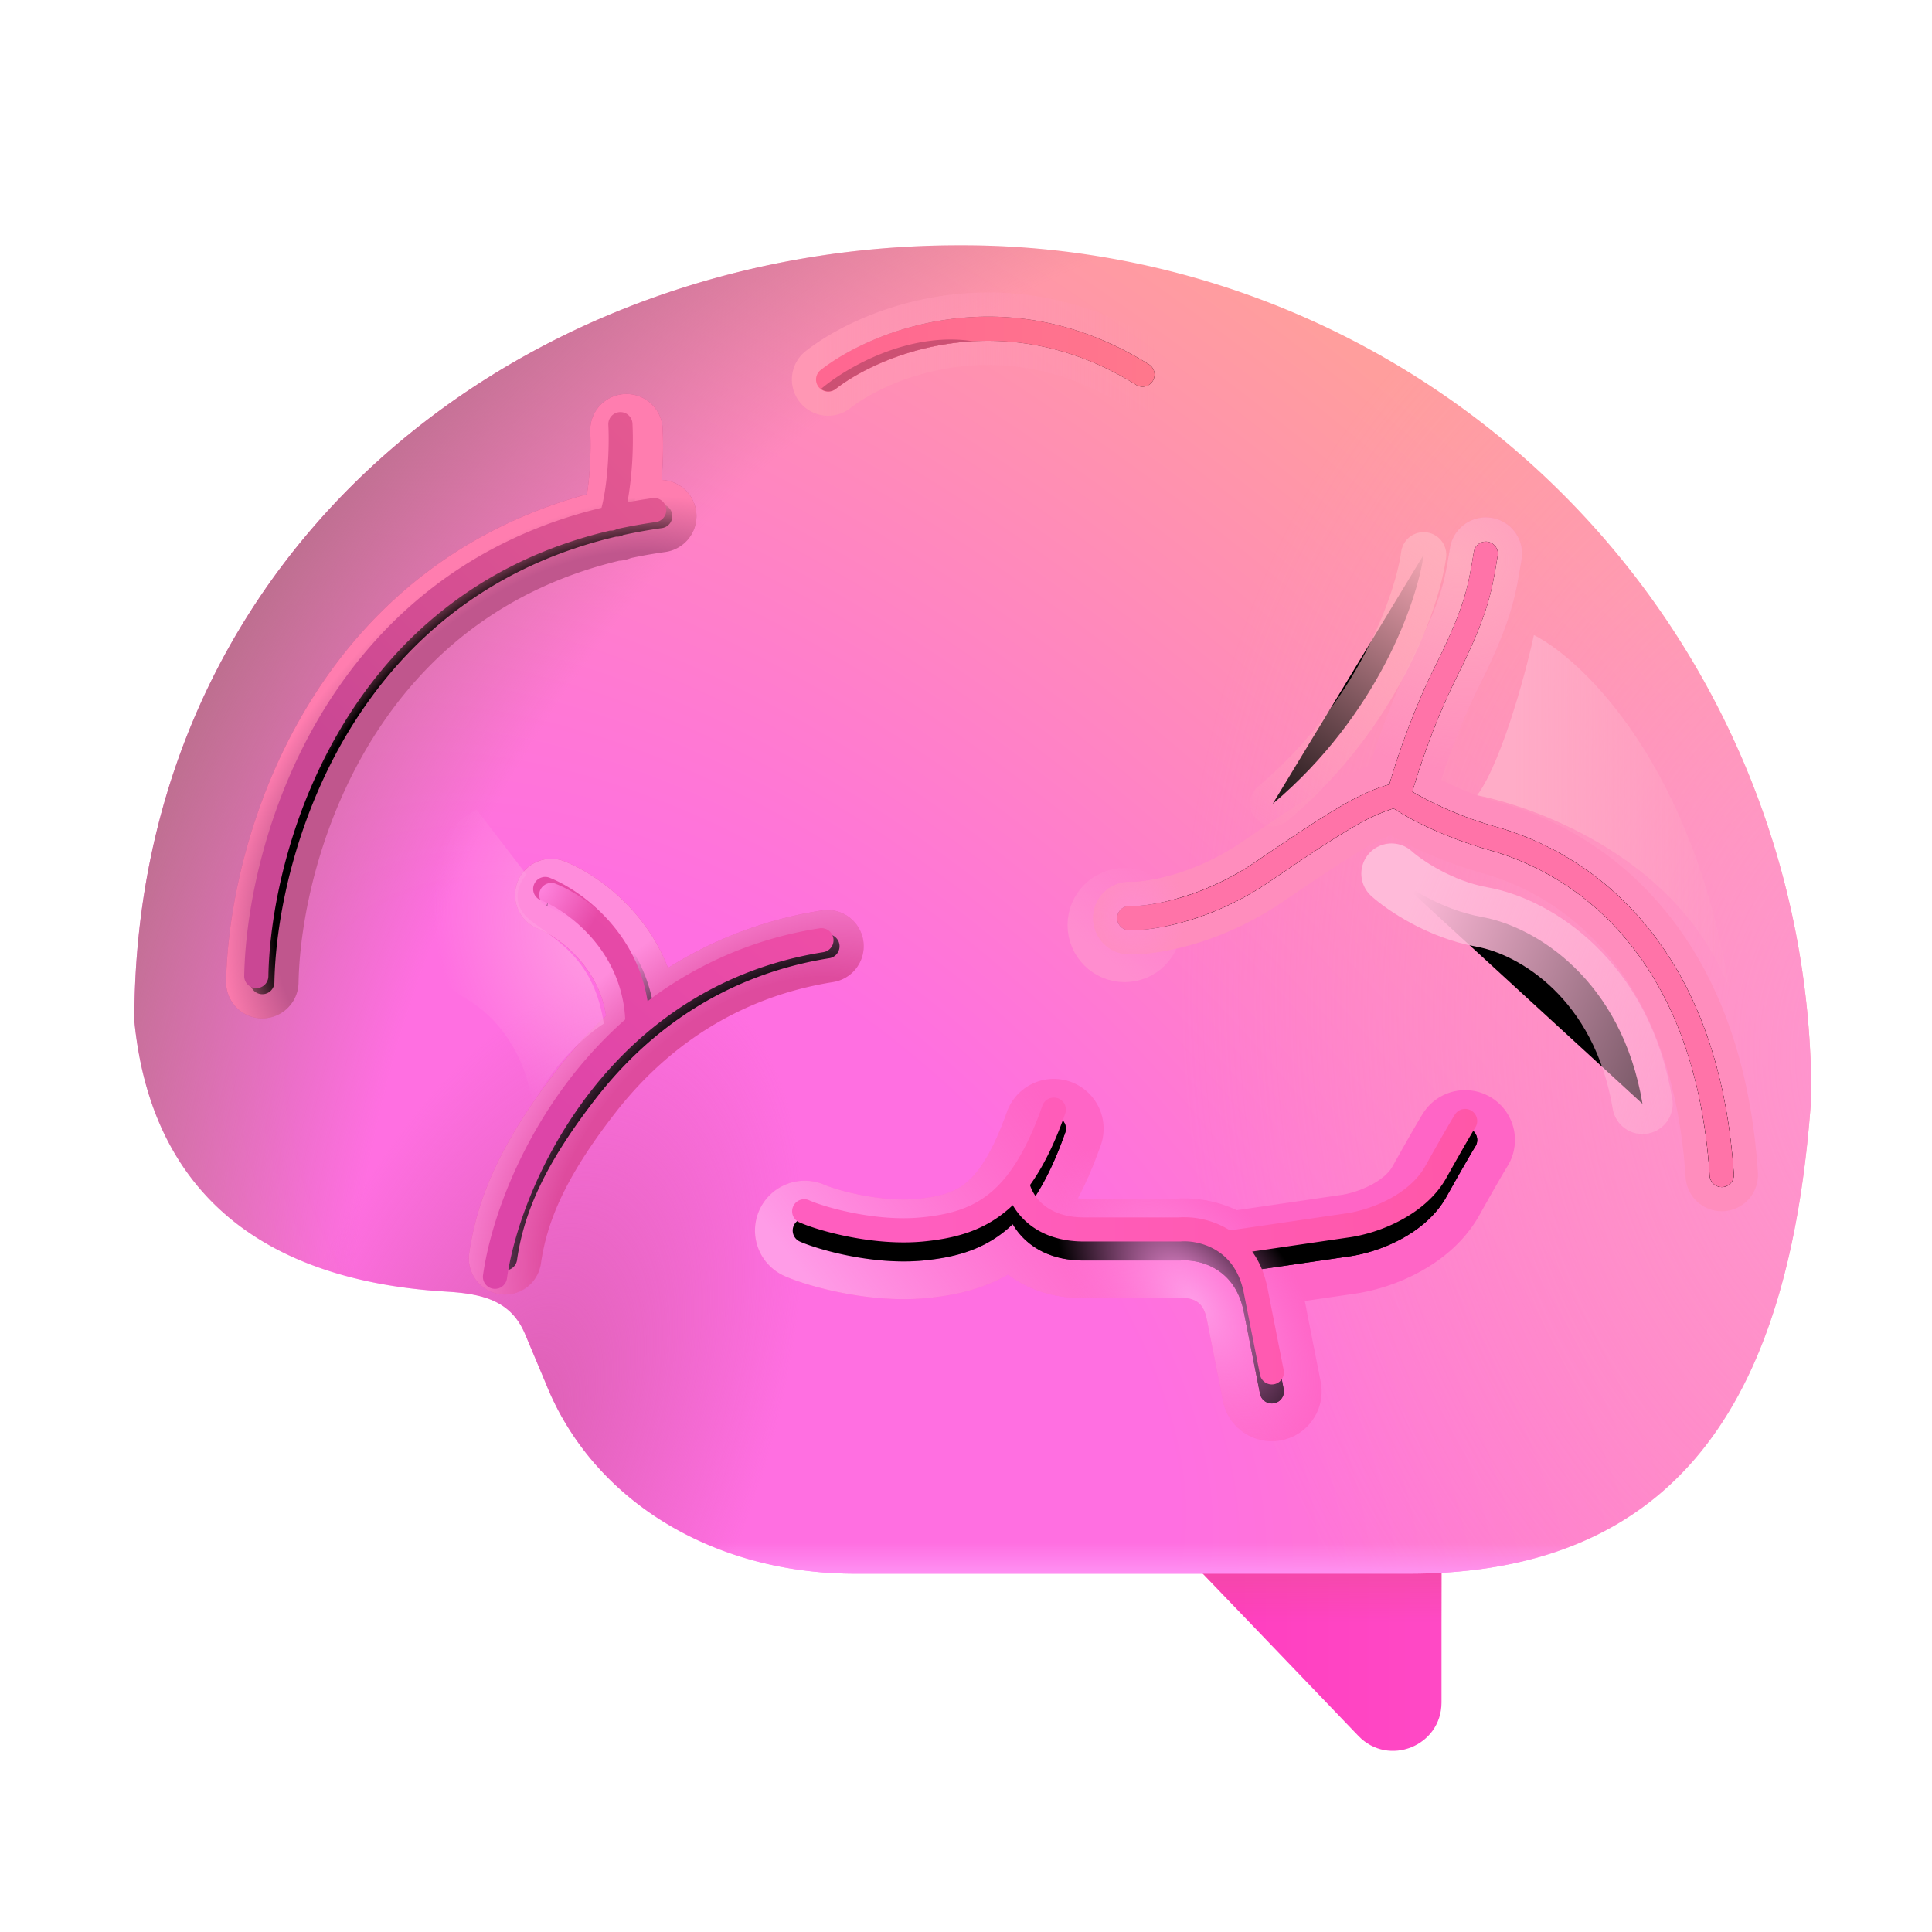 <svg width="100%" height="100%" viewBox="0 0 32 32" xmlns="http://www.w3.org/2000/svg"><path fill="url(#a)" d="m22.499 28.752-3.521-3.672h4.898v3.118c0 .721-.878 1.074-1.377.554"/><path fill="url(#b)" d="m22.499 28.752-3.521-3.672h4.898v3.118c0 .721-.878 1.074-1.377.554"/><path fill="url(#c)" d="M30 18.179c-.322 4.59-1.916 7.886-6.662 7.886h-9.175c-2.407 0-4.371-1.253-5.126-3.16l-.327-.777c-.23-.581-.697-.698-1.32-.735-2.915-.172-4.876-1.539-5.165-4.484 0-7.841 6.469-12.846 13.659-12.846A14.06 14.06 0 0 1 30 18.179"/><path fill="url(#d)" d="M30 18.179c-.322 4.59-1.916 7.886-6.662 7.886h-9.175c-2.407 0-4.371-1.253-5.126-3.16l-.327-.777c-.23-.581-.697-.698-1.32-.735-2.915-.172-4.876-1.539-5.165-4.484 0-7.841 6.469-12.846 13.659-12.846A14.06 14.06 0 0 1 30 18.179"/><path fill="url(#e)" d="M30 18.179c-.322 4.59-1.916 7.886-6.662 7.886h-9.175c-2.407 0-4.371-1.253-5.126-3.16l-.327-.777c-.23-.581-.697-.698-1.32-.735-2.915-.172-4.876-1.539-5.165-4.484 0-7.841 6.469-12.846 13.659-12.846A14.06 14.06 0 0 1 30 18.179"/><path fill="url(#f)" d="M30 18.179c-.322 4.59-1.916 7.886-6.662 7.886h-9.175c-2.407 0-4.371-1.253-5.126-3.16l-.327-.777c-.23-.581-.697-.698-1.32-.735-2.915-.172-4.876-1.539-5.165-4.484 0-7.841 6.469-12.846 13.659-12.846A14.06 14.06 0 0 1 30 18.179"/><path fill="url(#g)" d="M30 18.179c-.322 4.59-1.916 7.886-6.662 7.886h-9.175c-2.407 0-4.371-1.253-5.126-3.16l-.327-.777c-.23-.581-.697-.698-1.32-.735-2.915-.172-4.876-1.539-5.165-4.484 0-7.841 6.469-12.846 13.659-12.846A14.06 14.06 0 0 1 30 18.179"/><g filter="url(#h)"><circle cx="18.627" cy="15.322" r=".445" stroke="url(#i)" stroke-linecap="round"/></g><g stroke-linecap="round" stroke-width=".8" filter="url(#j)"><path stroke="#C0568D" d="M10.576 7.116a.2.2 0 0 0-.4.02c.015.278.006.905-.113 1.375-2.17.524-3.604 1.789-4.514 3.209-1.02 1.591-1.382 3.377-1.404 4.543a.2.2 0 0 0 .4.008c.02-1.105.367-2.816 1.34-4.335.868-1.354 2.233-2.557 4.32-3.048a.2.2 0 0 0 .115-.026q.313-.069.647-.116a.2.2 0 0 0-.056-.396q-.213.03-.418.069a6 6 0 0 0 .083-1.303Z"/><path stroke="url(#k)" d="M10.576 7.116a.2.2 0 0 0-.4.02c.015.278.006.905-.113 1.375-2.17.524-3.604 1.789-4.514 3.209-1.02 1.591-1.382 3.377-1.404 4.543a.2.2 0 0 0 .4.008c.02-1.105.367-2.816 1.34-4.335.868-1.354 2.233-2.557 4.32-3.048a.2.2 0 0 0 .115-.026q.313-.069.647-.116a.2.2 0 0 0-.056-.396q-.213.03-.418.069a6 6 0 0 0 .083-1.303Z"/></g><g filter="url(#l)"><path fill="url(#m)" d="M10.576 7.116a.2.2 0 0 0-.4.02c.015.278.006.905-.113 1.375-2.17.524-3.604 1.789-4.514 3.209-1.02 1.591-1.382 3.377-1.404 4.543a.2.2 0 0 0 .4.008c.02-1.105.367-2.816 1.34-4.335.868-1.354 2.233-2.557 4.32-3.048a.2.2 0 0 0 .115-.026q.313-.069.647-.116a.2.2 0 0 0-.056-.396q-.213.03-.418.069a6 6 0 0 0 .083-1.303"/></g><g filter="url(#n)"><path stroke="url(#o)" stroke-linecap="round" stroke-width=".8" d="M18.818 6.374c-2.172-1.355-4.229-.513-4.975.067a.2.2 0 1 1-.245-.316c.836-.65 3.077-1.56 5.431-.09a.2.2 0 0 1-.212.34Z" clip-rule="evenodd"/></g><g filter="url(#p)"><path fill="url(#q)" fill-rule="evenodd" d="M18.818 6.374c-2.172-1.355-4.229-.513-4.975.067a.2.2 0 1 1-.245-.316c.836-.65 3.077-1.56 5.431-.09a.2.2 0 0 1-.212.34" clip-rule="evenodd"/></g><g filter="url(#r)"><path fill="#CC5073" d="M16.113 5.652c-1.027.059-1.854.465-2.27.789a.2.2 0 0 1-.244.001c.446-.378 1.48-.953 2.514-.79"/></g><g stroke-linecap="round" stroke-width=".8" filter="url(#s)"><path stroke="#FF8DBD" d="M24.808 9.394a.2.2 0 0 0-.394-.066l-.01.057c-.043.257-.077.463-.154.718-.084.275-.22.611-.474 1.121-.38.76-.648 1.564-.764 1.97-.257.07-.52.194-.832.377-.36.211-.8.508-1.385.906-.902.613-1.782.74-2.084.73a.2.2 0 1 0-.012.4c.385.012 1.348-.138 2.321-.8.588-.4 1.015-.688 1.362-.89a3.2 3.2 0 0 1 .7-.327c.265.177.845.482 1.616.698a4.53 4.53 0 0 1 2.026 1.234c.758.792 1.456 2.074 1.594 4.149a.2.2 0 1 0 .399-.027c-.144-2.16-.875-3.532-1.704-4.398a4.93 4.93 0 0 0-2.208-1.344 6 6 0 0 1-1.412-.588c.109-.382.37-1.171.74-1.91.261-.522.407-.88.5-1.184.085-.282.123-.512.165-.766z"/><path stroke="url(#t)" d="M24.808 9.394a.2.2 0 0 0-.394-.066l-.01.057c-.043.257-.077.463-.154.718-.084.275-.22.611-.474 1.121-.38.76-.648 1.564-.764 1.97-.257.07-.52.194-.832.377-.36.211-.8.508-1.385.906-.902.613-1.782.74-2.084.73a.2.2 0 1 0-.012.4c.385.012 1.348-.138 2.321-.8.588-.4 1.015-.688 1.362-.89a3.2 3.2 0 0 1 .7-.327c.265.177.845.482 1.616.698a4.53 4.53 0 0 1 2.026 1.234c.758.792 1.456 2.074 1.594 4.149a.2.2 0 1 0 .399-.027c-.144-2.16-.875-3.532-1.704-4.398a4.93 4.93 0 0 0-2.208-1.344 6 6 0 0 1-1.412-.588c.109-.382.37-1.171.74-1.91.261-.522.407-.88.5-1.184.085-.282.123-.512.165-.766z"/><path stroke="url(#u)" d="M24.808 9.394a.2.2 0 0 0-.394-.066l-.01.057c-.043.257-.077.463-.154.718-.084.275-.22.611-.474 1.121-.38.76-.648 1.564-.764 1.97-.257.07-.52.194-.832.377-.36.211-.8.508-1.385.906-.902.613-1.782.74-2.084.73a.2.2 0 1 0-.012.4c.385.012 1.348-.138 2.321-.8.588-.4 1.015-.688 1.362-.89a3.2 3.2 0 0 1 .7-.327c.265.177.845.482 1.616.698a4.53 4.53 0 0 1 2.026 1.234c.758.792 1.456 2.074 1.594 4.149a.2.2 0 1 0 .399-.027c-.144-2.16-.875-3.532-1.704-4.398a4.93 4.93 0 0 0-2.208-1.344 6 6 0 0 1-1.412-.588c.109-.382.37-1.171.74-1.91.261-.522.407-.88.5-1.184.085-.282.123-.512.165-.766z"/></g><g filter="url(#v)"><path fill="#FF73A8" d="M24.808 9.394a.2.2 0 0 0-.394-.066l-.01.057c-.043.257-.077.463-.154.718-.084.275-.22.611-.474 1.121-.38.76-.648 1.564-.764 1.97-.257.07-.52.194-.832.377-.36.211-.8.508-1.385.906-.902.613-1.782.74-2.084.73a.2.2 0 1 0-.012.4c.385.012 1.348-.138 2.321-.8.588-.4 1.015-.688 1.362-.89a3.2 3.2 0 0 1 .7-.327c.265.177.845.482 1.616.698a4.53 4.53 0 0 1 2.026 1.234c.758.792 1.456 2.074 1.594 4.149a.2.2 0 1 0 .399-.027c-.144-2.16-.875-3.532-1.704-4.398a4.93 4.93 0 0 0-2.208-1.344 6 6 0 0 1-1.412-.588c.109-.382.37-1.171.74-1.91.261-.522.407-.88.5-1.184.085-.282.123-.512.165-.766z"/></g><g stroke-linecap="round" stroke-width=".8" filter="url(#w)"><path stroke="#DE4B9E" d="M9.217 14.644a.2.2 0 1 0-.15.37c.441.18 1.329.826 1.389 1.971-.332.293-.625.61-.882.938-.89 1.14-1.282 2.017-1.407 2.894a.2.2 0 0 0 .396.056c.115-.81.48-1.62 1.326-2.704.844-1.079 2.093-2.019 3.847-2.298a.2.2 0 1 0-.063-.395 6.3 6.3 0 0 0-2.847 1.207c-.188-1.18-1.123-1.843-1.61-2.039Z"/><path stroke="url(#x)" d="M9.217 14.644a.2.2 0 1 0-.15.37c.441.18 1.329.826 1.389 1.971-.332.293-.625.61-.882.938-.89 1.14-1.282 2.017-1.407 2.894a.2.2 0 0 0 .396.056c.115-.81.48-1.62 1.326-2.704.844-1.079 2.093-2.019 3.847-2.298a.2.2 0 1 0-.063-.395 6.3 6.3 0 0 0-2.847 1.207c-.188-1.18-1.123-1.843-1.61-2.039Z"/></g><g filter="url(#y)"><path fill="url(#z)" d="M9.217 14.644a.2.2 0 1 0-.15.37c.441.18 1.33.826 1.389 1.971-.332.293-.625.61-.882.938-.89 1.14-1.35 2.423-1.474 3.3a.2.2 0 0 0 .396.056c.115-.81.547-2.026 1.393-3.11.844-1.079 2.094-2.019 3.847-2.298a.2.2 0 1 0-.063-.395 6.3 6.3 0 0 0-2.847 1.207c-.188-1.18-1.123-1.843-1.609-2.039"/></g><g filter="url(#A)"><path fill="url(#B)" d="M9.217 14.644a.2.2 0 1 0-.15.37c.441.18 1.33.826 1.389 1.971-.332.293-.625.61-.882.938-.89 1.14-1.35 2.423-1.474 3.3a.2.2 0 0 0 .396.056c.115-.81.547-2.026 1.393-3.11.844-1.079 2.094-2.019 3.847-2.298a.2.2 0 1 0-.063-.395 6.3 6.3 0 0 0-2.847 1.207c-.188-1.18-1.123-1.843-1.609-2.039"/></g><g stroke-linecap="round" stroke-width="1.25" filter="url(#C)"><path stroke="#FF65C6" d="M17.521 18.506a.2.2 0 0 1 .122.255c-.175.497-.367.883-.583 1.182.063.2.29.535.895.535h1.568a1.43 1.43 0 0 1 .849.215l1.886-.276c.226-.028.502-.109.755-.244.253-.136.47-.32.595-.545.3-.537.45-.791.49-.854a.2.2 0 1 1 .338.215c-.033.052-.178.296-.479.834-.174.312-.458.543-.755.702-.296.16-.62.255-.892.29l-1.57.229c.116.161.206.363.255.611.174.888.25 1.266.265 1.344a.2.2 0 1 1-.392.078l-.266-1.344c-.076-.387-.27-.6-.472-.719-.21-.123-.44-.149-.58-.136h-1.596c-.644 0-1.006-.303-1.18-.602q-.06.058-.124.11c-.4.326-.853.443-1.356.492-.83.08-1.736-.178-2.044-.313a.2.2 0 1 1 .16-.367c.264.116 1.101.353 1.846.281.465-.045.828-.147 1.14-.403.316-.258.602-.692.87-1.449a.2.2 0 0 1 .255-.121Z"/><path stroke="url(#D)" d="M17.521 18.506a.2.2 0 0 1 .122.255c-.175.497-.367.883-.583 1.182.063.2.29.535.895.535h1.568a1.43 1.43 0 0 1 .849.215l1.886-.276c.226-.028.502-.109.755-.244.253-.136.47-.32.595-.545.3-.537.45-.791.49-.854a.2.2 0 1 1 .338.215c-.033.052-.178.296-.479.834-.174.312-.458.543-.755.702-.296.16-.62.255-.892.29l-1.57.229c.116.161.206.363.255.611.174.888.25 1.266.265 1.344a.2.2 0 1 1-.392.078l-.266-1.344c-.076-.387-.27-.6-.472-.719-.21-.123-.44-.149-.58-.136h-1.596c-.644 0-1.006-.303-1.18-.602q-.06.058-.124.11c-.4.326-.853.443-1.356.492-.83.08-1.736-.178-2.044-.313a.2.2 0 1 1 .16-.367c.264.116 1.101.353 1.846.281.465-.045.828-.147 1.14-.403.316-.258.602-.692.87-1.449a.2.2 0 0 1 .255-.121Z"/><path stroke="url(#E)" d="M17.521 18.506a.2.2 0 0 1 .122.255c-.175.497-.367.883-.583 1.182.063.2.29.535.895.535h1.568a1.43 1.43 0 0 1 .849.215l1.886-.276c.226-.028.502-.109.755-.244.253-.136.47-.32.595-.545.3-.537.45-.791.49-.854a.2.2 0 1 1 .338.215c-.033.052-.178.296-.479.834-.174.312-.458.543-.755.702-.296.16-.62.255-.892.29l-1.57.229c.116.161.206.363.255.611.174.888.25 1.266.265 1.344a.2.2 0 1 1-.392.078l-.266-1.344c-.076-.387-.27-.6-.472-.719-.21-.123-.44-.149-.58-.136h-1.596c-.644 0-1.006-.303-1.18-.602q-.06.058-.124.11c-.4.326-.853.443-1.356.492-.83.08-1.736-.178-2.044-.313a.2.2 0 1 1 .16-.367c.264.116 1.101.353 1.846.281.465-.045.828-.147 1.14-.403.316-.258.602-.692.87-1.449a.2.2 0 0 1 .255-.121Z"/></g><g filter="url(#F)"><path fill="url(#G)" d="M17.521 18.39a.2.2 0 0 1 .122.256c-.175.497-.367.883-.583 1.182.063.2.29.536.895.536h1.568a1.43 1.43 0 0 1 .849.215l1.886-.276c.226-.028.502-.11.755-.245.253-.136.47-.32.595-.545.3-.537.45-.79.49-.853a.2.2 0 0 1 .338.214c-.033.052-.178.296-.479.834-.174.313-.458.543-.755.702-.296.16-.62.255-.892.29l-1.57.23c.116.16.206.362.255.61.174.888.25 1.266.265 1.344a.2.2 0 1 1-.392.078l-.266-1.344c-.076-.386-.27-.6-.472-.718-.21-.123-.44-.15-.58-.137h-1.596c-.644 0-1.006-.302-1.18-.602q-.06.059-.124.11c-.4.327-.853.443-1.356.492-.83.08-1.736-.178-2.044-.313a.2.2 0 1 1 .16-.366c.264.115 1.101.353 1.846.28.465-.044.828-.147 1.14-.402.316-.258.602-.692.87-1.45a.2.2 0 0 1 .255-.121"/></g><g filter="url(#H)"><path stroke="url(#I)" stroke-linecap="round" stroke-width=".75" d="M23.58 9.189c-.105.76-.75 2.65-2.5 4.125"/></g><g filter="url(#J)"><path stroke="url(#K)" stroke-linecap="round" d="M23.048 14.47c.209.188.8.594 1.5.719.875.156 2.313 1.031 2.657 3.094"/></g><g filter="url(#L)"><path fill="url(#M)" d="M24.467 13.172c.44-.595.863-2.276.939-2.654.83.421 2.64 2.182 3.236 5.858-.803-2.097-3.075-2.977-4.175-3.204"/></g><g filter="url(#N)"><path fill="url(#O)" d="M8.814 15.267c-.388-.288-.224-.64-.094-.781l-.828-1.078c-1.5.906-1.219 2.53-.187 3.125.825.475 1.083 1.385 1.109 1.78.35-.712.937-1.202 1.187-1.359-.156-1.015-.703-1.328-1.187-1.687"/></g><defs><filter id="h" width="3.891" height="3.891" x="16.681" y="13.376" color-interpolation-filters="sRGB" filterUnits="userSpaceOnUse"><feFlood flood-opacity="0" result="BackgroundImageFix"/><feBlend in="SourceGraphic" in2="BackgroundImageFix" result="shape"/><feGaussianBlur result="effect1_foregroundBlur_20020_5011" stdDeviation=".5"/></filter><filter id="j" width="9.394" height="11.941" x="2.945" y="5.726" color-interpolation-filters="sRGB" filterUnits="userSpaceOnUse"><feFlood flood-opacity="0" result="BackgroundImageFix"/><feBlend in="SourceGraphic" in2="BackgroundImageFix" result="shape"/><feGaussianBlur result="effect1_foregroundBlur_20020_5011" stdDeviation=".4"/></filter><filter id="l" width="7.394" height="9.941" x="3.945" y="6.726" color-interpolation-filters="sRGB" filterUnits="userSpaceOnUse"><feFlood flood-opacity="0" result="BackgroundImageFix"/><feBlend in="SourceGraphic" in2="BackgroundImageFix" result="shape"/><feColorMatrix in="SourceAlpha" result="hardAlpha" values="0 0 0 0 0 0 0 0 0 0 0 0 0 0 0 0 0 0 127 0"/><feOffset dx="-.1" dy="-.1"/><feGaussianBlur stdDeviation=".1"/><feComposite in2="hardAlpha" k2="-1" k3="1" operator="arithmetic"/><feColorMatrix values="0 0 0 0 0.706 0 0 0 0 0.239 0 0 0 0 0.486 0 0 0 1 0"/><feBlend in2="shape" result="effect1_innerShadow_20020_5011"/><feGaussianBlur result="effect2_foregroundBlur_20020_5011" stdDeviation=".1"/></filter><filter id="n" width="8.003" height="3.639" x="12.32" y="4.044" color-interpolation-filters="sRGB" filterUnits="userSpaceOnUse"><feFlood flood-opacity="0" result="BackgroundImageFix"/><feBlend in="SourceGraphic" in2="BackgroundImageFix" result="shape"/><feGaussianBlur result="effect1_foregroundBlur_20020_5011" stdDeviation=".4"/></filter><filter id="p" width="5.803" height="1.438" x="13.42" y="5.144" color-interpolation-filters="sRGB" filterUnits="userSpaceOnUse"><feFlood flood-opacity="0" result="BackgroundImageFix"/><feBlend in="SourceGraphic" in2="BackgroundImageFix" result="shape"/><feGaussianBlur result="effect1_foregroundBlur_20020_5011" stdDeviation=".05"/></filter><filter id="r" width="2.714" height="1.059" x="13.499" y="5.524" color-interpolation-filters="sRGB" filterUnits="userSpaceOnUse"><feFlood flood-opacity="0" result="BackgroundImageFix"/><feBlend in="SourceGraphic" in2="BackgroundImageFix" result="shape"/><feGaussianBlur result="effect1_foregroundBlur_20020_5011" stdDeviation=".05"/></filter><filter id="s" width="13.013" height="13.497" x="17.105" y="7.761" color-interpolation-filters="sRGB" filterUnits="userSpaceOnUse"><feFlood flood-opacity="0" result="BackgroundImageFix"/><feBlend in="SourceGraphic" in2="BackgroundImageFix" result="shape"/><feColorMatrix in="SourceAlpha" result="hardAlpha" values="0 0 0 0 0 0 0 0 0 0 0 0 0 0 0 0 0 0 127 0"/><feOffset dy="-.2"/><feGaussianBlur stdDeviation=".1"/><feComposite in2="hardAlpha" k2="-1" k3="1" operator="arithmetic"/><feColorMatrix values="0 0 0 0 1 0 0 0 0 0.38 0 0 0 0 0.616 0 0 0 1 0"/><feBlend in2="shape" result="effect1_innerShadow_20020_5011"/><feGaussianBlur result="effect2_foregroundBlur_20020_5011" stdDeviation=".5"/></filter><filter id="v" width="10.613" height="11.097" x="18.305" y="8.961" color-interpolation-filters="sRGB" filterUnits="userSpaceOnUse"><feFlood flood-opacity="0" result="BackgroundImageFix"/><feBlend in="SourceGraphic" in2="BackgroundImageFix" result="shape"/><feColorMatrix in="SourceAlpha" result="hardAlpha" values="0 0 0 0 0 0 0 0 0 0 0 0 0 0 0 0 0 0 127 0"/><feOffset dy="-.2"/><feGaussianBlur stdDeviation=".1"/><feComposite in2="hardAlpha" k2="-1" k3="1" operator="arithmetic"/><feColorMatrix values="0 0 0 0 1 0 0 0 0 0.38 0 0 0 0 0.616 0 0 0 1 0"/><feBlend in2="shape" result="effect1_innerShadow_20020_5011"/><feGaussianBlur result="effect2_foregroundBlur_20020_5011" stdDeviation=".1"/></filter><filter id="w" width="8.139" height="8.816" x="6.965" y="13.429" color-interpolation-filters="sRGB" filterUnits="userSpaceOnUse"><feFlood flood-opacity="0" result="BackgroundImageFix"/><feBlend in="SourceGraphic" in2="BackgroundImageFix" result="shape"/><feGaussianBlur result="effect1_foregroundBlur_20020_5011" stdDeviation=".4"/></filter><filter id="y" width="6.006" height="7.022" x="7.998" y="14.529" color-interpolation-filters="sRGB" filterUnits="userSpaceOnUse"><feFlood flood-opacity="0" result="BackgroundImageFix"/><feBlend in="SourceGraphic" in2="BackgroundImageFix" result="shape"/><feColorMatrix in="SourceAlpha" result="hardAlpha" values="0 0 0 0 0 0 0 0 0 0 0 0 0 0 0 0 0 0 127 0"/><feOffset dx="-.1" dy="-.1"/><feGaussianBlur stdDeviation=".1"/><feComposite in2="hardAlpha" k2="-1" k3="1" operator="arithmetic"/><feColorMatrix values="0 0 0 0 0.835 0 0 0 0 0.196 0 0 0 0 0.522 0 0 0 1 0"/><feBlend in2="shape" result="effect1_innerShadow_20020_5011"/><feGaussianBlur result="effect2_foregroundBlur_20020_5011" stdDeviation=".05"/></filter><filter id="A" width="6.006" height="7.022" x="7.998" y="14.529" color-interpolation-filters="sRGB" filterUnits="userSpaceOnUse"><feFlood flood-opacity="0" result="BackgroundImageFix"/><feBlend in="SourceGraphic" in2="BackgroundImageFix" result="shape"/><feGaussianBlur result="effect1_foregroundBlur_20020_5011" stdDeviation=".05"/></filter><filter id="C" width="15.088" height="8.494" x="11.254" y="16.619" color-interpolation-filters="sRGB" filterUnits="userSpaceOnUse"><feFlood flood-opacity="0" result="BackgroundImageFix"/><feBlend in="SourceGraphic" in2="BackgroundImageFix" result="shape"/><feGaussianBlur result="effect1_foregroundBlur_20020_5011" stdDeviation=".625"/></filter><filter id="F" width="11.738" height="5.144" x="12.93" y="18.18" color-interpolation-filters="sRGB" filterUnits="userSpaceOnUse"><feFlood flood-opacity="0" result="BackgroundImageFix"/><feBlend in="SourceGraphic" in2="BackgroundImageFix" result="shape"/><feColorMatrix in="SourceAlpha" result="hardAlpha" values="0 0 0 0 0 0 0 0 0 0 0 0 0 0 0 0 0 0 127 0"/><feOffset dy="-.2"/><feGaussianBlur stdDeviation=".1"/><feComposite in2="hardAlpha" k2="-1" k3="1" operator="arithmetic"/><feColorMatrix values="0 0 0 0 1 0 0 0 0 0.325 0 0 0 0 0.725 0 0 0 1 0"/><feBlend in2="shape" result="effect1_innerShadow_20020_5011"/><feGaussianBlur result="effect2_foregroundBlur_20020_5011" stdDeviation=".1"/></filter><filter id="H" width="5.25" height="6.875" x="19.705" y="7.814" color-interpolation-filters="sRGB" filterUnits="userSpaceOnUse"><feFlood flood-opacity="0" result="BackgroundImageFix"/><feBlend in="SourceGraphic" in2="BackgroundImageFix" result="shape"/><feGaussianBlur result="effect1_foregroundBlur_20020_5011" stdDeviation=".5"/></filter><filter id="J" width="8.156" height="7.813" x="21.048" y="12.47" color-interpolation-filters="sRGB" filterUnits="userSpaceOnUse"><feFlood flood-opacity="0" result="BackgroundImageFix"/><feBlend in="SourceGraphic" in2="BackgroundImageFix" result="shape"/><feGaussianBlur result="effect1_foregroundBlur_20020_5011" stdDeviation=".75"/></filter><filter id="L" width="6.175" height="7.858" x="23.467" y="9.518" color-interpolation-filters="sRGB" filterUnits="userSpaceOnUse"><feFlood flood-opacity="0" result="BackgroundImageFix"/><feBlend in="SourceGraphic" in2="BackgroundImageFix" result="shape"/><feGaussianBlur result="effect1_foregroundBlur_20020_5011" stdDeviation=".5"/></filter><filter id="N" width="4.153" height="5.906" x="6.349" y="12.908" color-interpolation-filters="sRGB" filterUnits="userSpaceOnUse"><feFlood flood-opacity="0" result="BackgroundImageFix"/><feBlend in="SourceGraphic" in2="BackgroundImageFix" result="shape"/><feGaussianBlur result="effect1_foregroundBlur_20020_5011" stdDeviation=".25"/></filter><linearGradient id="a" x1="24.205" x2="20.455" y1="27.72" y2="27.72" gradientUnits="userSpaceOnUse"><stop stop-color="#FF4AC6"/><stop offset="1" stop-color="#FF3FC0"/></linearGradient><linearGradient id="b" x1="23.236" x2="23.236" y1="25.345" y2="26.876" gradientUnits="userSpaceOnUse"><stop stop-color="#ED4D98"/><stop offset="1" stop-color="#ED4D98" stop-opacity="0"/></linearGradient><linearGradient id="f" x1="16.468" x2="16.468" y1="26.215" y2="25.552" gradientUnits="userSpaceOnUse"><stop stop-color="#FF99F8"/><stop offset="1" stop-color="#FF99F8" stop-opacity="0"/></linearGradient><linearGradient id="i" x1="17.978" x2="18.969" y1="15.595" y2="14.312" gradientUnits="userSpaceOnUse"><stop stop-color="#FF8DCF"/><stop offset="1" stop-color="#FF8DCF" stop-opacity="0"/></linearGradient><linearGradient id="m" x1="6.014" x2="12.059" y1="12.955" y2="6.926" gradientUnits="userSpaceOnUse"><stop stop-color="#CA4794"/><stop offset="1" stop-color="#E85B90"/></linearGradient><linearGradient id="o" x1="13.52" x2="19.123" y1="6.376" y2="6.376" gradientUnits="userSpaceOnUse"><stop stop-color="#FF97B4"/><stop offset="1" stop-color="#FF97B4" stop-opacity="0"/></linearGradient><linearGradient id="q" x1="13.959" x2="19.29" y1="6.483" y2="6.483" gradientUnits="userSpaceOnUse"><stop stop-color="#FF6791"/><stop offset="1" stop-color="#FF788C"/></linearGradient><linearGradient id="z" x1="9.65" x2="13.926" y1="18.94" y2="13.989" gradientUnits="userSpaceOnUse"><stop stop-color="#DD45A8"/><stop offset="1" stop-color="#F24FA6"/></linearGradient><linearGradient id="D" x1="13.13" x2="17.08" y1="20.866" y2="17.845" gradientUnits="userSpaceOnUse"><stop stop-color="#FF9CE7"/><stop offset="1" stop-color="#FF7CDF" stop-opacity="0"/></linearGradient><linearGradient id="G" x1="15.173" x2="25.705" y1="20.126" y2="20.001" gradientUnits="userSpaceOnUse"><stop stop-color="#FF5EBF"/><stop offset="1" stop-color="#FF56A5"/></linearGradient><linearGradient id="I" x1="24.048" x2="20.923" y1="9.189" y2="14.001" gradientUnits="userSpaceOnUse"><stop stop-color="#FFAEBC"/><stop offset="1" stop-color="#FFAEBC" stop-opacity="0"/></linearGradient><linearGradient id="K" x1="23.736" x2="32.275" y1="13.939" y2="17.31" gradientUnits="userSpaceOnUse"><stop stop-color="#FFBAD9"/><stop offset="1" stop-color="#FFBAD9" stop-opacity="0"/></linearGradient><linearGradient id="M" x1="23.593" x2="28.804" y1="13.447" y2="13.447" gradientUnits="userSpaceOnUse"><stop offset=".286" stop-color="#FFACC7"/><stop offset="1" stop-color="#FFACC7" stop-opacity="0"/></linearGradient><radialGradient id="c" cx="0" cy="0" r="1" gradientTransform="rotate(-48.774 29.73 -2.652)scale(20.548 36.053)" gradientUnits="userSpaceOnUse"><stop offset=".234" stop-color="#FF6FE1"/><stop offset=".906" stop-color="#FF9E9D"/></radialGradient><radialGradient id="d" cx="0" cy="0" r="1" gradientTransform="rotate(170.159 15.26 10.255)scale(12.433 15.695)" gradientUnits="userSpaceOnUse"><stop stop-color="#FF94D4"/><stop offset="1" stop-color="#FF94D4" stop-opacity="0"/></radialGradient><radialGradient id="e" cx="0" cy="0" r="1" gradientTransform="rotate(-148.057 15.86 7.676)scale(24.453 25.064)" gradientUnits="userSpaceOnUse"><stop offset=".791" stop-color="#BE6F90" stop-opacity="0"/><stop offset="1" stop-color="#BE6F90"/></radialGradient><radialGradient id="g" cx="0" cy="0" r="1" gradientTransform="rotate(-69.394 21.531 5.841)scale(8.347 4.126)" gradientUnits="userSpaceOnUse"><stop stop-color="#DB60B2"/><stop offset="1" stop-color="#DB60B2" stop-opacity="0"/></radialGradient><radialGradient id="k" cx="0" cy="0" r="1" gradientTransform="rotate(-137.203 7.029 5.025)scale(3.909 6.196)" gradientUnits="userSpaceOnUse"><stop offset=".826" stop-color="#FF7DAF" stop-opacity="0"/><stop offset="1" stop-color="#FF7DAF"/></radialGradient><radialGradient id="t" cx="0" cy="0" r="1" gradientTransform="rotate(106.928 8.562 13.637)scale(3.505 4.032)" gradientUnits="userSpaceOnUse"><stop stop-color="#FFABBE"/><stop offset="1" stop-color="#FFABBE" stop-opacity="0"/></radialGradient><radialGradient id="u" cx="0" cy="0" r="1" gradientTransform="matrix(.904 .058 -.067 1.04 18.738 15.364)" gradientUnits="userSpaceOnUse"><stop stop-color="#FF8CCE"/><stop offset="1" stop-color="#FF8CCE" stop-opacity="0"/></radialGradient><radialGradient id="x" cx="0" cy="0" r="1" gradientTransform="matrix(-2.828 -2.766 4.287 -4.384 12.298 19.439)" gradientUnits="userSpaceOnUse"><stop offset=".627" stop-color="#FF8CDC" stop-opacity="0"/><stop offset="1" stop-color="#FF8CDC"/></radialGradient><radialGradient id="B" cx="0" cy="0" r="1" gradientTransform="matrix(.906 .492 -.801 1.474 8.97 14.712)" gradientUnits="userSpaceOnUse"><stop stop-color="#FF83DD"/><stop offset="1" stop-color="#FF83DD" stop-opacity="0"/></radialGradient><radialGradient id="E" cx="0" cy="0" r="1" gradientTransform="matrix(1.312 -1 1.869 2.454 19.767 21.564)" gradientUnits="userSpaceOnUse"><stop stop-color="#FF9CE7"/><stop offset="1" stop-color="#FF7CDF" stop-opacity="0"/></radialGradient><radialGradient id="O" cx="0" cy="0" r="1" gradientTransform="matrix(-2.25 1.047 -1.389 -2.985 9.814 15.658)" gradientUnits="userSpaceOnUse"><stop stop-color="#FF9BE1"/><stop offset="1" stop-color="#FF9BE1" stop-opacity="0"/></radialGradient></defs></svg>